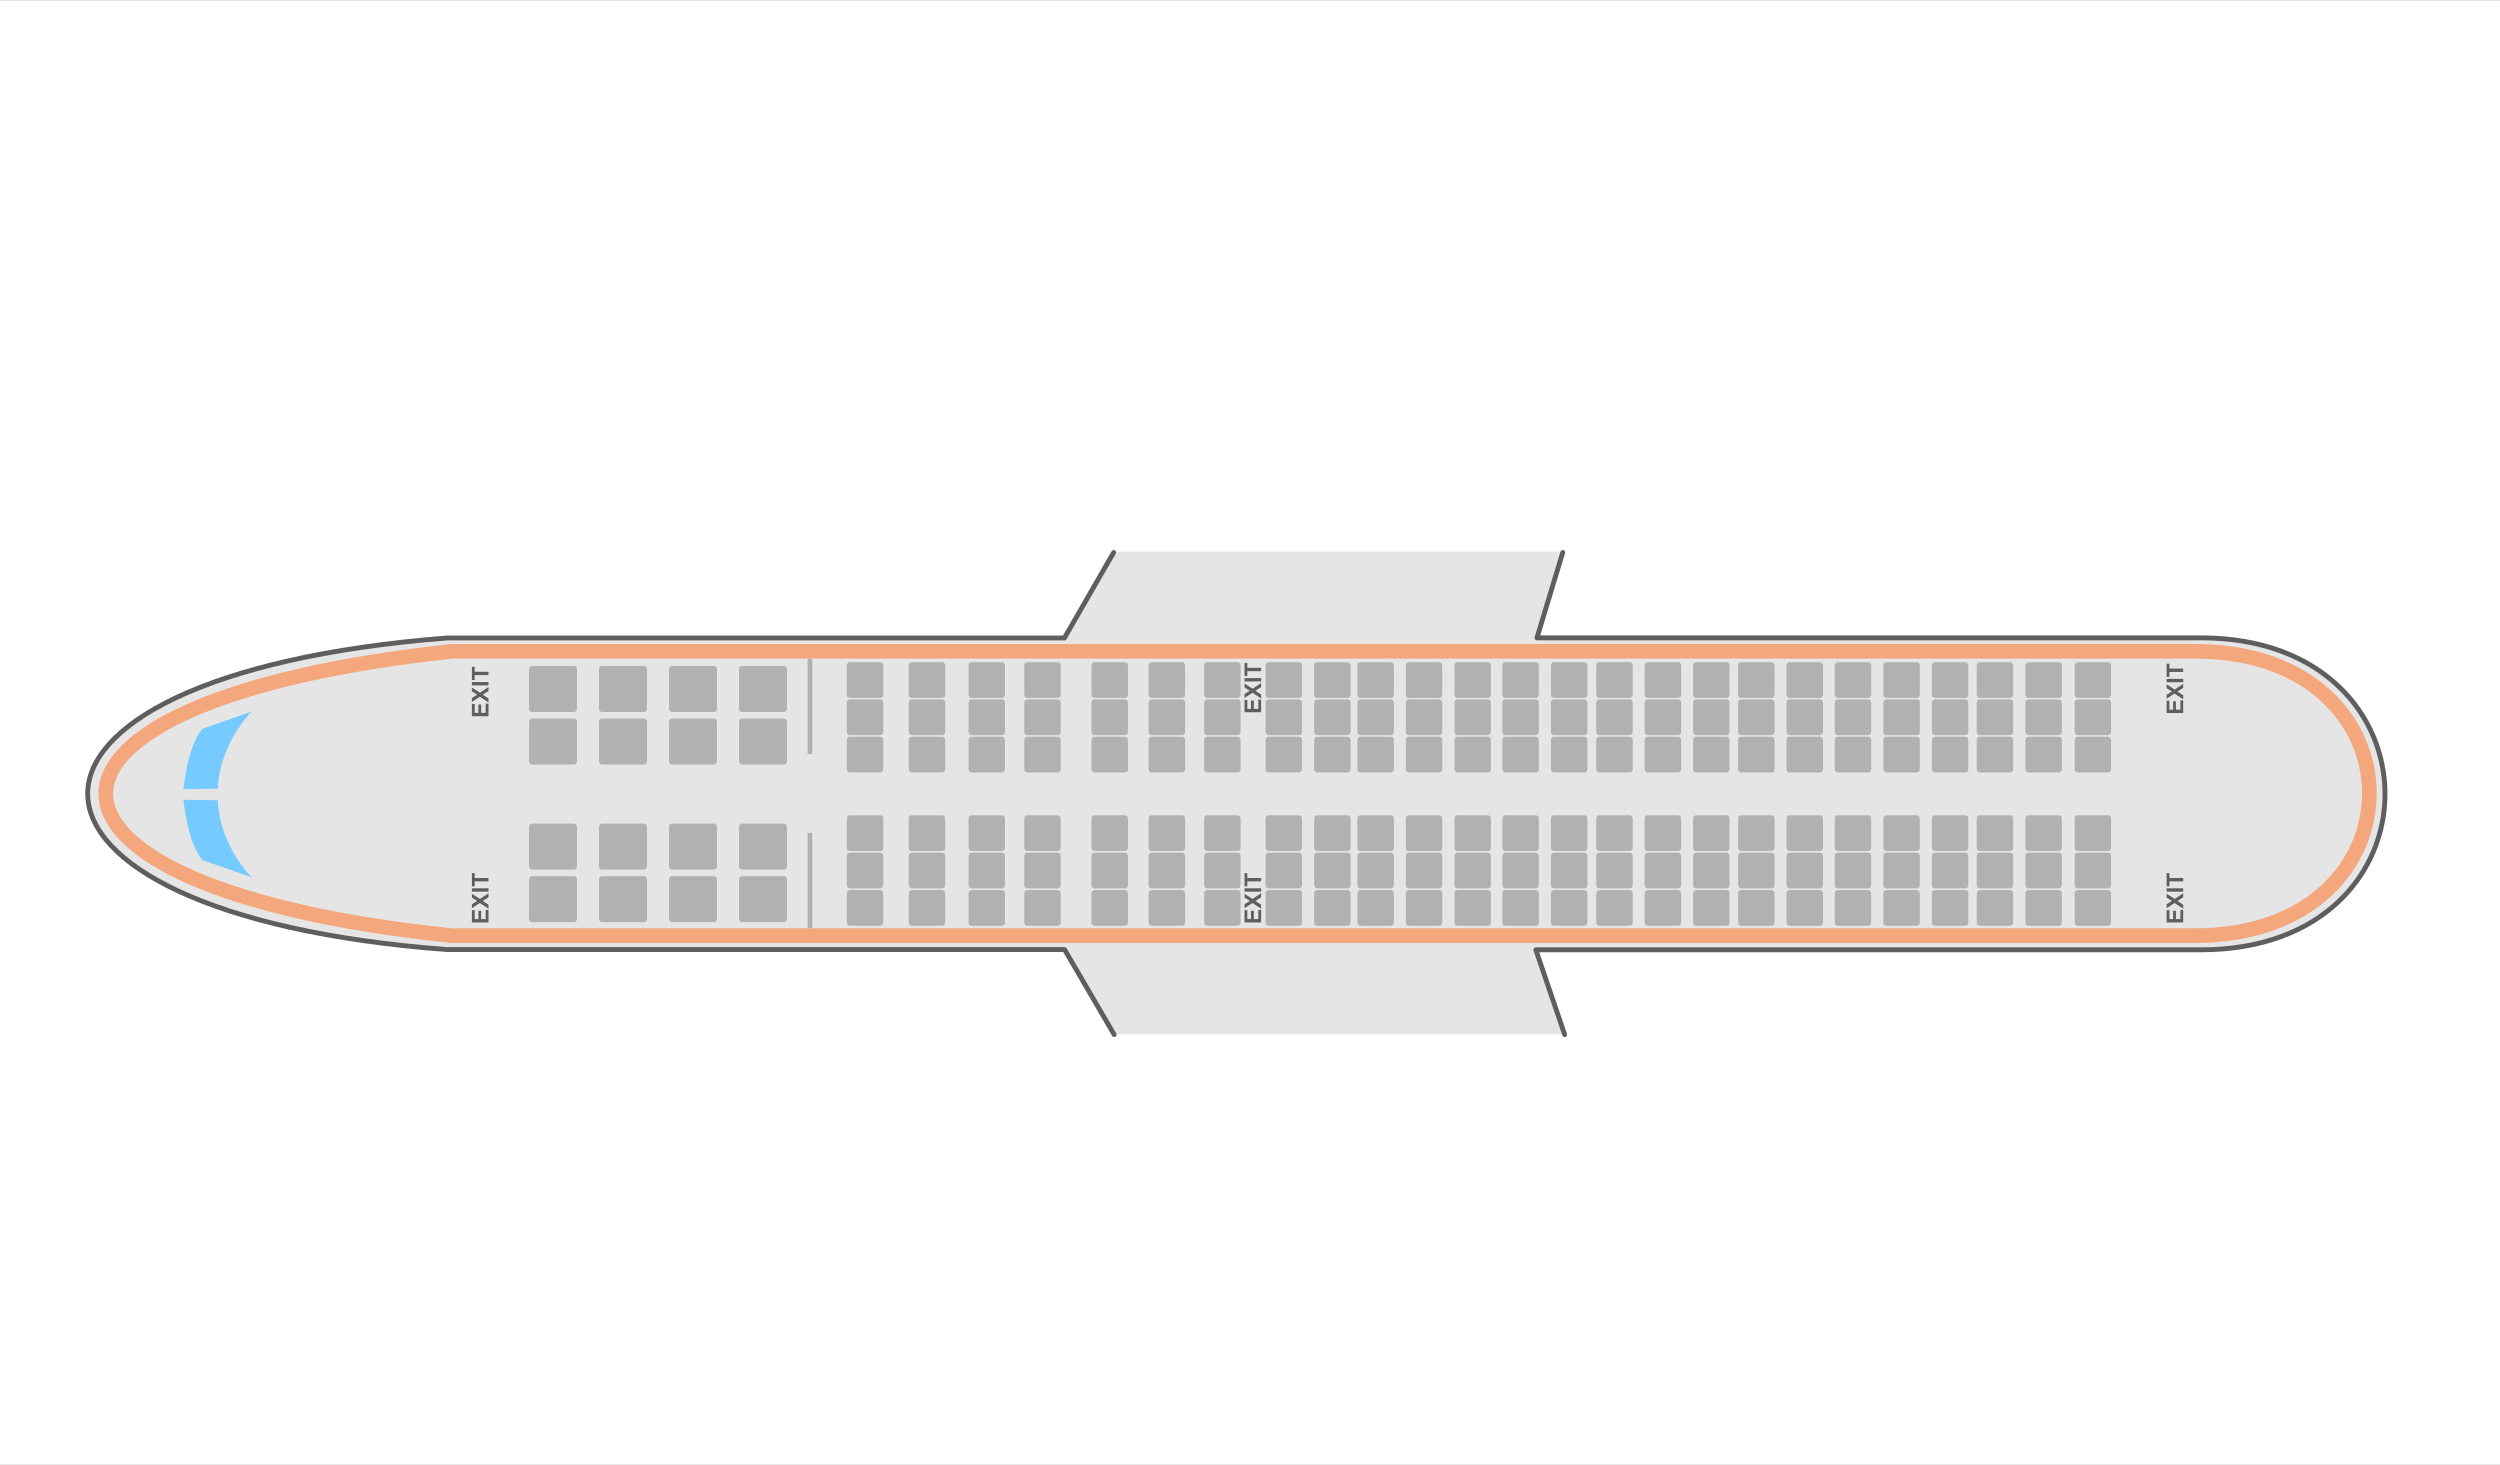 <?xml version="1.0" encoding="UTF-8" standalone="no"?>
<!DOCTYPE svg PUBLIC "-//W3C//DTD SVG 1.1//EN" "http://www.w3.org/Graphics/SVG/1.1/DTD/svg11.dtd">
<svg width="100%" height="100%" viewBox="0 0 1024 600" version="1.1" xmlns="http://www.w3.org/2000/svg" xmlns:xlink="http://www.w3.org/1999/xlink" xml:space="preserve" xmlns:serif="http://www.serif.com/" style="fill-rule:evenodd;clip-rule:evenodd;stroke-linecap:round;stroke-linejoin:round;stroke-miterlimit:1.5;">
    <rect x="0" y="0" width="1024" height="600" fill="#333333" stroke="none"/>
    <rect id="white-background" x="-0.031" y="0.042" width="1024.03" height="599.956" style="fill:white;"/>
    <g id="gray-fill">
        <path d="M183.74,261.273L435.978,261.273L456.434,225.948L640.291,225.948L629.613,261.315L906.605,261.272C1001.74,265.099 998.281,387.178 906.605,389.091L629.318,389.091L640.941,423.694L456.292,423.694L436.018,388.905L184.37,388.905C-16.224,373.658 -10.09,275.026 183.74,261.273Z" style="fill:rgb(229,229,229);"/>
    </g>
    <g id="outer-countour">
        <path d="M640.112,226.285L629.532,261.269L901.541,261.269C1001.85,261.269 1002.2,389.039 901.541,389.039L629.076,389.039L640.904,423.8" style="fill:none;stroke:rgb(94,94,94);stroke-width:2px;"/>
        <path d="M456.352,423.748L436.055,388.945L183.07,388.945C-11.226,374.456 -15.041,276.815 183.07,261.316L435.977,261.316L456.151,226.294" style="fill:none;stroke:rgb(94,94,94);stroke-width:2px;"/>
    </g>
    <g id="partition-walls">
        <rect x="330.812" y="341.172" width="1.896" height="39.095" fill="#B1B1B1"/>
        <g transform="matrix(1,0,0,1,0,-71.404)">
            <rect x="330.812" y="341.172" width="1.896" height="39.095" fill="#B1B1B1"/>
        </g>
    </g>
    <g id="inner-countour">
        <path d="M185.224,266.771L899.117,266.771C994.37,266.771 994.269,383.246 898.972,383.246L185.074,383.246C-2.563,363.791 -5.316,287.221 185.224,266.771Z" style="fill:none;stroke:rgb(244,167,125);stroke-width:6px;"/>
    </g>
    <g id="windshields">
        <g transform="matrix(1,0,0,-1,0,650.819)">
            <path d="M103.011,291.473L82.908,298.527C76.736,305.581 75.149,323.215 75.149,323.215L89.256,323.039C89.256,323.039 88.819,306.899 103.011,291.473Z" style="fill:rgb(117,202,255);"/>
        </g>
        <path d="M103.011,291.473L82.908,298.527C76.736,305.581 75.149,323.215 75.149,323.215L89.256,323.039C89.256,323.039 88.819,306.899 103.011,291.473Z" style="fill:rgb(117,202,255);"/>
    </g>
    <g id="seats">
        <g id="seat-1A" transform="matrix(1.963,0,0,1.713,-348.637,33.391)">
            <path d="M298,190.745C298,190.334 297.709,190 297.35,190L288.65,190C288.291,190 288,190.334 288,190.745L288,200.255C288,200.666 288.291,201 288.65,201L297.35,201C297.709,201 298,200.666 298,200.255L298,190.745Z" fill="#B1B1B1"/>
        </g>
        <g id="seat-2A" transform="matrix(1.963,0,0,1.713,-319.971,33.391)">
            <path d="M298,190.745C298,190.334 297.709,190 297.35,190L288.65,190C288.291,190 288,190.334 288,190.745L288,200.255C288,200.666 288.291,201 288.65,201L297.35,201C297.709,201 298,200.666 298,200.255L298,190.745Z" fill="#B1B1B1"/>
        </g>
        <g id="seat-3A" transform="matrix(1.963,0,0,1.713,-291.304,33.391)">
            <path d="M298,190.745C298,190.334 297.709,190 297.35,190L288.65,190C288.291,190 288,190.334 288,190.745L288,200.255C288,200.666 288.291,201 288.65,201L297.35,201C297.709,201 298,200.666 298,200.255L298,190.745Z" fill="#B1B1B1"/>
        </g>
        <g id="seat-4A" transform="matrix(1.963,0,0,1.713,-262.637,33.391)">
            <path d="M298,190.745C298,190.334 297.709,190 297.35,190L288.65,190C288.291,190 288,190.334 288,190.745L288,200.255C288,200.666 288.291,201 288.65,201L297.35,201C297.709,201 298,200.666 298,200.255L298,190.745Z" fill="#B1B1B1"/>
        </g>
        <g id="seat-3B" transform="matrix(1.963,0,0,1.713,-291.304,11.877)">
            <path d="M298,190.745C298,190.334 297.709,190 297.35,190L288.65,190C288.291,190 288,190.334 288,190.745L288,200.255C288,200.666 288.291,201 288.65,201L297.35,201C297.709,201 298,200.666 298,200.255L298,190.745Z" fill="#B1B1B1"/>
        </g>
        <g id="seat-4B" transform="matrix(1.963,0,0,1.713,-262.637,11.877)">
            <path d="M298,190.745C298,190.334 297.709,190 297.35,190L288.65,190C288.291,190 288,190.334 288,190.745L288,200.255C288,200.666 288.291,201 288.65,201L297.35,201C297.709,201 298,200.666 298,200.255L298,190.745Z" fill="#B1B1B1"/>
        </g>
        <g id="seat-1B" transform="matrix(1.963,0,0,1.713,-348.656,11.877)">
            <path d="M298,190.745C298,190.334 297.709,190 297.35,190L288.65,190C288.291,190 288,190.334 288,190.745L288,200.255C288,200.666 288.291,201 288.65,201L297.35,201C297.709,201 298,200.666 298,200.255L298,190.745Z" fill="#B1B1B1"/>
        </g>
        <g id="seat-2B" transform="matrix(1.963,0,0,1.713,-319.99,11.877)">
            <path d="M298,190.745C298,190.334 297.709,190 297.35,190L288.65,190C288.291,190 288,190.334 288,190.745L288,200.255C288,200.666 288.291,201 288.65,201L297.35,201C297.709,201 298,200.666 298,200.255L298,190.745Z" fill="#B1B1B1"/>
        </g>
        <g id="seat-1E" transform="matrix(1.963,0,0,1.713,-348.637,-31.172)">
            <path d="M298,190.745C298,190.334 297.709,190 297.35,190L288.65,190C288.291,190 288,190.334 288,190.745L288,200.255C288,200.666 288.291,201 288.65,201L297.35,201C297.709,201 298,200.666 298,200.255L298,190.745Z" fill="#B1B1B1"/>
        </g>
        <g id="seat-2E" transform="matrix(1.963,0,0,1.713,-319.971,-31.172)">
            <path d="M298,190.745C298,190.334 297.709,190 297.35,190L288.65,190C288.291,190 288,190.334 288,190.745L288,200.255C288,200.666 288.291,201 288.65,201L297.35,201C297.709,201 298,200.666 298,200.255L298,190.745Z" fill="#B1B1B1"/>
        </g>
        <g id="seat-3E" transform="matrix(1.963,0,0,1.713,-291.304,-31.172)">
            <path d="M298,190.745C298,190.334 297.709,190 297.35,190L288.65,190C288.291,190 288,190.334 288,190.745L288,200.255C288,200.666 288.291,201 288.65,201L297.35,201C297.709,201 298,200.666 298,200.255L298,190.745Z" fill="#B1B1B1"/>
        </g>
        <g id="seat-4E" transform="matrix(1.963,0,0,1.713,-262.637,-31.172)">
            <path d="M298,190.745C298,190.334 297.709,190 297.35,190L288.65,190C288.291,190 288,190.334 288,190.745L288,200.255C288,200.666 288.291,201 288.65,201L297.35,201C297.709,201 298,200.666 298,200.255L298,190.745Z" fill="#B1B1B1"/>
        </g>
        <g id="seat-5A" transform="matrix(1.493,0,0,1.33,-83.135,111.877)">
            <path d="M298,190.96C298,190.43 297.617,190 297.145,190L288.855,190C288.383,190 288,190.43 288,190.96L288,200.04C288,200.57 288.383,201 288.855,201L297.145,201C297.617,201 298,200.57 298,200.04L298,190.96Z" fill="#B1B1B1"/>
        </g>
        <g id="seat-5B" transform="matrix(1.493,0,0,1.33,-83.135,96.553)">
            <path d="M298,190.96C298,190.43 297.617,190 297.145,190L288.855,190C288.383,190 288,190.43 288,190.96L288,200.04C288,200.57 288.383,201 288.855,201L297.145,201C297.617,201 298,200.57 298,200.04L298,190.96Z" fill="#B1B1B1"/>
        </g>
        <g id="seat-5C" transform="matrix(1.493,0,0,1.33,-83.135,81.228)">
            <path d="M298,190.96C298,190.43 297.617,190 297.145,190L288.855,190C288.383,190 288,190.43 288,190.96L288,200.04C288,200.57 288.383,201 288.855,201L297.145,201C297.617,201 298,200.57 298,200.04L298,190.96Z" fill="#B1B1B1"/>
        </g>
        <g id="seat-5D" transform="matrix(1.493,0,0,1.33,-83.135,49.071)">
            <path d="M298,190.96C298,190.43 297.617,190 297.145,190L288.855,190C288.383,190 288,190.43 288,190.96L288,200.04C288,200.57 288.383,201 288.855,201L297.145,201C297.617,201 298,200.57 298,200.04L298,190.96Z" fill="#B1B1B1"/>
        </g>
        <g id="seat-5E" transform="matrix(1.493,0,0,1.33,-83.135,33.772)">
            <path d="M298,190.96C298,190.43 297.617,190 297.145,190L288.855,190C288.383,190 288,190.43 288,190.96L288,200.04C288,200.57 288.383,201 288.855,201L297.145,201C297.617,201 298,200.57 298,200.04L298,190.96Z" fill="#B1B1B1"/>
        </g>
        <g id="seat-5F" transform="matrix(1.493,0,0,1.33,-83.135,18.535)">
            <path d="M298,190.96C298,190.43 297.617,190 297.145,190L288.855,190C288.383,190 288,190.43 288,190.96L288,200.04C288,200.57 288.383,201 288.855,201L297.145,201C297.617,201 298,200.57 298,200.04L298,190.96Z" fill="#B1B1B1"/>
        </g>
        <g id="seat-6A" transform="matrix(1.493,0,0,1.33,-57.761,111.877)">
            <path d="M298,190.96C298,190.43 297.617,190 297.145,190L288.855,190C288.383,190 288,190.43 288,190.96L288,200.04C288,200.57 288.383,201 288.855,201L297.145,201C297.617,201 298,200.57 298,200.04L298,190.96Z" fill="#B1B1B1"/>
        </g>
        <g id="seat-6B" transform="matrix(1.493,0,0,1.33,-57.761,96.553)">
            <path d="M298,190.96C298,190.43 297.617,190 297.145,190L288.855,190C288.383,190 288,190.43 288,190.96L288,200.04C288,200.57 288.383,201 288.855,201L297.145,201C297.617,201 298,200.57 298,200.04L298,190.96Z" fill="#B1B1B1"/>
        </g>
        <g id="seat-6C" transform="matrix(1.493,0,0,1.33,-57.761,81.228)">
            <path d="M298,190.96C298,190.43 297.617,190 297.145,190L288.855,190C288.383,190 288,190.43 288,190.96L288,200.04C288,200.57 288.383,201 288.855,201L297.145,201C297.617,201 298,200.57 298,200.04L298,190.96Z" fill="#B1B1B1"/>
        </g>
        <g id="seat-6D" transform="matrix(1.493,0,0,1.33,-57.761,49.071)">
            <path d="M298,190.96C298,190.43 297.617,190 297.145,190L288.855,190C288.383,190 288,190.43 288,190.96L288,200.04C288,200.57 288.383,201 288.855,201L297.145,201C297.617,201 298,200.57 298,200.04L298,190.96Z" fill="#B1B1B1"/>
        </g>
        <g id="seat-6E" transform="matrix(1.493,0,0,1.33,-57.761,33.772)">
            <path d="M298,190.96C298,190.43 297.617,190 297.145,190L288.855,190C288.383,190 288,190.43 288,190.96L288,200.04C288,200.57 288.383,201 288.855,201L297.145,201C297.617,201 298,200.57 298,200.04L298,190.96Z" fill="#B1B1B1"/>
        </g>
        <g id="seat-6F" transform="matrix(1.493,0,0,1.33,-57.761,18.535)">
            <path d="M298,190.96C298,190.43 297.617,190 297.145,190L288.855,190C288.383,190 288,190.43 288,190.96L288,200.04C288,200.57 288.383,201 288.855,201L297.145,201C297.617,201 298,200.57 298,200.04L298,190.96Z" fill="#B1B1B1"/>
        </g>
        <g id="seat-7A" transform="matrix(1.493,0,0,1.33,-33.269,111.877)">
            <path d="M298,190.96C298,190.43 297.617,190 297.145,190L288.855,190C288.383,190 288,190.43 288,190.96L288,200.04C288,200.57 288.383,201 288.855,201L297.145,201C297.617,201 298,200.57 298,200.04L298,190.96Z" fill="#B1B1B1"/>
        </g>
        <g id="seat-7B" transform="matrix(1.493,0,0,1.33,-33.269,96.553)">
            <path d="M298,190.96C298,190.43 297.617,190 297.145,190L288.855,190C288.383,190 288,190.43 288,190.96L288,200.04C288,200.57 288.383,201 288.855,201L297.145,201C297.617,201 298,200.57 298,200.04L298,190.96Z" fill="#B1B1B1"/>
        </g>
        <g id="seat-7C" transform="matrix(1.493,0,0,1.33,-33.269,81.228)">
            <path d="M298,190.96C298,190.43 297.617,190 297.145,190L288.855,190C288.383,190 288,190.43 288,190.96L288,200.04C288,200.57 288.383,201 288.855,201L297.145,201C297.617,201 298,200.57 298,200.04L298,190.96Z" fill="#B1B1B1"/>
        </g>
        <g id="seat-7D" transform="matrix(1.493,0,0,1.33,-33.269,49.071)">
            <path d="M298,190.96C298,190.43 297.617,190 297.145,190L288.855,190C288.383,190 288,190.43 288,190.96L288,200.04C288,200.57 288.383,201 288.855,201L297.145,201C297.617,201 298,200.57 298,200.04L298,190.96Z" fill="#B1B1B1"/>
        </g>
        <g id="seat-7E" transform="matrix(1.493,0,0,1.33,-33.269,33.772)">
            <path d="M298,190.96C298,190.43 297.617,190 297.145,190L288.855,190C288.383,190 288,190.43 288,190.96L288,200.04C288,200.57 288.383,201 288.855,201L297.145,201C297.617,201 298,200.57 298,200.04L298,190.96Z" fill="#B1B1B1"/>
        </g>
        <g id="seat-7F" transform="matrix(1.493,0,0,1.33,-33.269,18.535)">
            <path d="M298,190.96C298,190.43 297.617,190 297.145,190L288.855,190C288.383,190 288,190.43 288,190.96L288,200.04C288,200.57 288.383,201 288.855,201L297.145,201C297.617,201 298,200.57 298,200.04L298,190.96Z" fill="#B1B1B1"/>
        </g>
        <g id="seat-8A" transform="matrix(1.493,0,0,1.33,-10.442,111.877)">
            <path d="M298,190.96C298,190.43 297.617,190 297.145,190L288.855,190C288.383,190 288,190.43 288,190.96L288,200.04C288,200.57 288.383,201 288.855,201L297.145,201C297.617,201 298,200.57 298,200.04L298,190.96Z" fill="#B1B1B1"/>
        </g>
        <g id="seat-8B" transform="matrix(1.493,0,0,1.33,-10.442,96.553)">
            <path d="M298,190.96C298,190.43 297.617,190 297.145,190L288.855,190C288.383,190 288,190.43 288,190.96L288,200.04C288,200.57 288.383,201 288.855,201L297.145,201C297.617,201 298,200.57 298,200.04L298,190.96Z" fill="#B1B1B1"/>
        </g>
        <g id="seat-8C" transform="matrix(1.493,0,0,1.33,-10.442,81.228)">
            <path d="M298,190.96C298,190.43 297.617,190 297.145,190L288.855,190C288.383,190 288,190.43 288,190.96L288,200.04C288,200.57 288.383,201 288.855,201L297.145,201C297.617,201 298,200.57 298,200.04L298,190.96Z" fill="#B1B1B1"/>
        </g>
        <g id="seat-8D" transform="matrix(1.493,0,0,1.33,-10.442,49.071)">
            <path d="M298,190.96C298,190.43 297.617,190 297.145,190L288.855,190C288.383,190 288,190.43 288,190.96L288,200.04C288,200.57 288.383,201 288.855,201L297.145,201C297.617,201 298,200.57 298,200.04L298,190.96Z" fill="#B1B1B1"/>
        </g>
        <g id="seat-8E" transform="matrix(1.493,0,0,1.33,-10.442,33.772)">
            <path d="M298,190.96C298,190.43 297.617,190 297.145,190L288.855,190C288.383,190 288,190.43 288,190.96L288,200.04C288,200.57 288.383,201 288.855,201L297.145,201C297.617,201 298,200.57 298,200.04L298,190.96Z" fill="#B1B1B1"/>
        </g>
        <g id="seat-8F" transform="matrix(1.493,0,0,1.33,-10.442,18.535)">
            <path d="M298,190.96C298,190.43 297.617,190 297.145,190L288.855,190C288.383,190 288,190.43 288,190.96L288,200.04C288,200.57 288.383,201 288.855,201L297.145,201C297.617,201 298,200.57 298,200.04L298,190.96Z" fill="#B1B1B1"/>
        </g>
        <g id="seat-9A" transform="matrix(1.493,0,0,1.33,17.087,111.877)">
            <path d="M298,190.96C298,190.43 297.617,190 297.145,190L288.855,190C288.383,190 288,190.43 288,190.96L288,200.04C288,200.57 288.383,201 288.855,201L297.145,201C297.617,201 298,200.57 298,200.04L298,190.96Z" fill="#B1B1B1"/>
        </g>
        <g id="seat-9B" transform="matrix(1.493,0,0,1.33,17.087,96.553)">
            <path d="M298,190.96C298,190.43 297.617,190 297.145,190L288.855,190C288.383,190 288,190.43 288,190.96L288,200.04C288,200.57 288.383,201 288.855,201L297.145,201C297.617,201 298,200.57 298,200.04L298,190.96Z" fill="#B1B1B1"/>
        </g>
        <g id="seat-9C" transform="matrix(1.493,0,0,1.33,17.087,81.228)">
            <path d="M298,190.96C298,190.43 297.617,190 297.145,190L288.855,190C288.383,190 288,190.43 288,190.96L288,200.04C288,200.57 288.383,201 288.855,201L297.145,201C297.617,201 298,200.57 298,200.04L298,190.96Z" fill="#B1B1B1"/>
        </g>
        <g id="seat-9D" transform="matrix(1.493,0,0,1.33,17.087,49.071)">
            <path d="M298,190.96C298,190.43 297.617,190 297.145,190L288.855,190C288.383,190 288,190.43 288,190.96L288,200.04C288,200.57 288.383,201 288.855,201L297.145,201C297.617,201 298,200.57 298,200.04L298,190.96Z" fill="#B1B1B1"/>
        </g>
        <g id="seat-9E" transform="matrix(1.493,0,0,1.33,17.087,33.772)">
            <path d="M298,190.96C298,190.43 297.617,190 297.145,190L288.855,190C288.383,190 288,190.43 288,190.96L288,200.04C288,200.57 288.383,201 288.855,201L297.145,201C297.617,201 298,200.57 298,200.04L298,190.96Z" fill="#B1B1B1"/>
        </g>
        <g id="seat-9F" transform="matrix(1.493,0,0,1.33,17.087,18.535)">
            <path d="M298,190.96C298,190.43 297.617,190 297.145,190L288.855,190C288.383,190 288,190.43 288,190.96L288,200.04C288,200.57 288.383,201 288.855,201L297.145,201C297.617,201 298,200.57 298,200.04L298,190.96Z" fill="#B1B1B1"/>
        </g>
        <g id="seat-10A" transform="matrix(1.493,0,0,1.33,40.502,111.877)">
            <path d="M298,190.96C298,190.43 297.617,190 297.145,190L288.855,190C288.383,190 288,190.43 288,190.96L288,200.04C288,200.57 288.383,201 288.855,201L297.145,201C297.617,201 298,200.57 298,200.04L298,190.96Z" fill="#B1B1B1"/>
        </g>
        <g id="seat-10B" transform="matrix(1.493,0,0,1.33,40.502,96.553)">
            <path d="M298,190.96C298,190.43 297.617,190 297.145,190L288.855,190C288.383,190 288,190.43 288,190.96L288,200.04C288,200.57 288.383,201 288.855,201L297.145,201C297.617,201 298,200.57 298,200.04L298,190.96Z" fill="#B1B1B1"/>
        </g>
        <g id="seat-10C" transform="matrix(1.493,0,0,1.33,40.502,81.228)">
            <path d="M298,190.96C298,190.43 297.617,190 297.145,190L288.855,190C288.383,190 288,190.43 288,190.96L288,200.04C288,200.57 288.383,201 288.855,201L297.145,201C297.617,201 298,200.57 298,200.04L298,190.96Z" fill="#B1B1B1"/>
        </g>
        <g id="seat-10D" transform="matrix(1.493,0,0,1.33,40.502,49.071)">
            <path d="M298,190.96C298,190.43 297.617,190 297.145,190L288.855,190C288.383,190 288,190.43 288,190.96L288,200.04C288,200.57 288.383,201 288.855,201L297.145,201C297.617,201 298,200.57 298,200.04L298,190.96Z" fill="#B1B1B1"/>
        </g>
        <g id="seat-10E" transform="matrix(1.493,0,0,1.33,40.502,33.772)">
            <path d="M298,190.96C298,190.43 297.617,190 297.145,190L288.855,190C288.383,190 288,190.43 288,190.96L288,200.04C288,200.57 288.383,201 288.855,201L297.145,201C297.617,201 298,200.57 298,200.04L298,190.96Z" fill="#B1B1B1"/>
        </g>
        <g id="seat-10F" transform="matrix(1.493,0,0,1.33,40.502,18.535)">
            <path d="M298,190.96C298,190.43 297.617,190 297.145,190L288.855,190C288.383,190 288,190.43 288,190.96L288,200.04C288,200.57 288.383,201 288.855,201L297.145,201C297.617,201 298,200.57 298,200.04L298,190.96Z" fill="#B1B1B1"/>
        </g>
        <g id="seat-11A" transform="matrix(1.493,0,0,1.33,63.231,111.877)">
            <path d="M298,190.96C298,190.43 297.617,190 297.145,190L288.855,190C288.383,190 288,190.43 288,190.96L288,200.04C288,200.57 288.383,201 288.855,201L297.145,201C297.617,201 298,200.57 298,200.04L298,190.96Z" fill="#B1B1B1"/>
        </g>
        <g id="seat-11B" transform="matrix(1.493,0,0,1.33,63.231,96.553)">
            <path d="M298,190.96C298,190.43 297.617,190 297.145,190L288.855,190C288.383,190 288,190.43 288,190.96L288,200.04C288,200.57 288.383,201 288.855,201L297.145,201C297.617,201 298,200.57 298,200.04L298,190.96Z" fill="#B1B1B1"/>
        </g>
        <g id="seat-11C" transform="matrix(1.493,0,0,1.33,63.231,81.228)">
            <path d="M298,190.96C298,190.43 297.617,190 297.145,190L288.855,190C288.383,190 288,190.43 288,190.96L288,200.04C288,200.57 288.383,201 288.855,201L297.145,201C297.617,201 298,200.57 298,200.04L298,190.96Z" fill="#B1B1B1"/>
        </g>
        <g id="seat-11D" transform="matrix(1.493,0,0,1.33,63.231,49.071)">
            <path d="M298,190.96C298,190.43 297.617,190 297.145,190L288.855,190C288.383,190 288,190.43 288,190.96L288,200.04C288,200.57 288.383,201 288.855,201L297.145,201C297.617,201 298,200.57 298,200.04L298,190.96Z" fill="#B1B1B1"/>
        </g>
        <g id="seat-11E" transform="matrix(1.493,0,0,1.33,63.231,33.772)">
            <path d="M298,190.96C298,190.43 297.617,190 297.145,190L288.855,190C288.383,190 288,190.43 288,190.96L288,200.04C288,200.57 288.383,201 288.855,201L297.145,201C297.617,201 298,200.57 298,200.04L298,190.96Z" fill="#B1B1B1"/>
        </g>
        <g id="seat-11F" transform="matrix(1.493,0,0,1.33,63.231,18.535)">
            <path d="M298,190.96C298,190.43 297.617,190 297.145,190L288.855,190C288.383,190 288,190.43 288,190.96L288,200.04C288,200.57 288.383,201 288.855,201L297.145,201C297.617,201 298,200.57 298,200.04L298,190.96Z" fill="#B1B1B1"/>
        </g>
        <g id="seat-12A" transform="matrix(1.493,0,0,1.33,88.389,111.877)">
            <path d="M298,190.96C298,190.43 297.617,190 297.145,190L288.855,190C288.383,190 288,190.43 288,190.96L288,200.04C288,200.57 288.383,201 288.855,201L297.145,201C297.617,201 298,200.57 298,200.04L298,190.96Z" fill="#B1B1B1"/>
        </g>
        <g id="seat-12B" transform="matrix(1.493,0,0,1.33,88.389,96.553)">
            <path d="M298,190.96C298,190.43 297.617,190 297.145,190L288.855,190C288.383,190 288,190.43 288,190.96L288,200.04C288,200.57 288.383,201 288.855,201L297.145,201C297.617,201 298,200.57 298,200.04L298,190.96Z" fill="#B1B1B1"/>
        </g>
        <g id="seat-12C" transform="matrix(1.493,0,0,1.33,88.389,81.228)">
            <path d="M298,190.96C298,190.43 297.617,190 297.145,190L288.855,190C288.383,190 288,190.43 288,190.96L288,200.04C288,200.57 288.383,201 288.855,201L297.145,201C297.617,201 298,200.57 298,200.04L298,190.96Z" fill="#B1B1B1"/>
        </g>
        <g id="seat-12D" transform="matrix(1.493,0,0,1.33,88.389,49.071)">
            <path d="M298,190.96C298,190.43 297.617,190 297.145,190L288.855,190C288.383,190 288,190.43 288,190.96L288,200.04C288,200.57 288.383,201 288.855,201L297.145,201C297.617,201 298,200.57 298,200.04L298,190.96Z" fill="#B1B1B1"/>
        </g>
        <g id="seat-12E" transform="matrix(1.493,0,0,1.33,88.389,33.772)">
            <path d="M298,190.96C298,190.43 297.617,190 297.145,190L288.855,190C288.383,190 288,190.43 288,190.96L288,200.04C288,200.57 288.383,201 288.855,201L297.145,201C297.617,201 298,200.57 298,200.04L298,190.96Z" fill="#B1B1B1"/>
        </g>
        <g id="seat-12F" transform="matrix(1.493,0,0,1.33,88.389,18.535)">
            <path d="M298,190.96C298,190.43 297.617,190 297.145,190L288.855,190C288.383,190 288,190.43 288,190.96L288,200.04C288,200.57 288.383,201 288.855,201L297.145,201C297.617,201 298,200.57 298,200.04L298,190.96Z" fill="#B1B1B1"/>
        </g>
        <g id="seat-13A" transform="matrix(1.493,0,0,1.33,108.297,111.877)">
            <path d="M298,190.96C298,190.43 297.617,190 297.145,190L288.855,190C288.383,190 288,190.43 288,190.96L288,200.04C288,200.57 288.383,201 288.855,201L297.145,201C297.617,201 298,200.57 298,200.04L298,190.96Z" fill="#B1B1B1"/>
        </g>
        <g id="seat-13B" transform="matrix(1.493,0,0,1.33,108.297,96.553)">
            <path d="M298,190.96C298,190.43 297.617,190 297.145,190L288.855,190C288.383,190 288,190.43 288,190.96L288,200.04C288,200.57 288.383,201 288.855,201L297.145,201C297.617,201 298,200.57 298,200.04L298,190.96Z" fill="#B1B1B1"/>
        </g>
        <g id="seat-13C" transform="matrix(1.493,0,0,1.33,108.297,81.228)">
            <path d="M298,190.96C298,190.43 297.617,190 297.145,190L288.855,190C288.383,190 288,190.43 288,190.96L288,200.04C288,200.57 288.383,201 288.855,201L297.145,201C297.617,201 298,200.57 298,200.04L298,190.96Z" fill="#B1B1B1"/>
        </g>
        <g id="seat-13D" transform="matrix(1.493,0,0,1.33,108.297,49.071)">
            <path d="M298,190.96C298,190.43 297.617,190 297.145,190L288.855,190C288.383,190 288,190.43 288,190.96L288,200.04C288,200.57 288.383,201 288.855,201L297.145,201C297.617,201 298,200.57 298,200.04L298,190.96Z" fill="#B1B1B1"/>
        </g>
        <g id="seat-13E" transform="matrix(1.493,0,0,1.33,108.297,33.772)">
            <path d="M298,190.96C298,190.43 297.617,190 297.145,190L288.855,190C288.383,190 288,190.43 288,190.96L288,200.04C288,200.57 288.383,201 288.855,201L297.145,201C297.617,201 298,200.57 298,200.04L298,190.96Z" fill="#B1B1B1"/>
        </g>
        <g id="seat-13F" transform="matrix(1.493,0,0,1.33,108.297,18.535)">
            <path d="M298,190.96C298,190.43 297.617,190 297.145,190L288.855,190C288.383,190 288,190.43 288,190.96L288,200.04C288,200.57 288.383,201 288.855,201L297.145,201C297.617,201 298,200.57 298,200.04L298,190.96Z" fill="#B1B1B1"/>
        </g>
        <g id="seat-14A" transform="matrix(1.493,0,0,1.33,126.009,111.877)">
            <path d="M298,190.96C298,190.43 297.617,190 297.145,190L288.855,190C288.383,190 288,190.43 288,190.96L288,200.04C288,200.57 288.383,201 288.855,201L297.145,201C297.617,201 298,200.57 298,200.04L298,190.96Z" fill="#B1B1B1"/>
        </g>
        <g id="seat-14B" transform="matrix(1.493,0,0,1.33,126.009,96.553)">
            <path d="M298,190.96C298,190.43 297.617,190 297.145,190L288.855,190C288.383,190 288,190.43 288,190.96L288,200.04C288,200.57 288.383,201 288.855,201L297.145,201C297.617,201 298,200.57 298,200.04L298,190.96Z" fill="#B1B1B1"/>
        </g>
        <g id="seat-14C" transform="matrix(1.493,0,0,1.33,126.009,81.228)">
            <path d="M298,190.96C298,190.43 297.617,190 297.145,190L288.855,190C288.383,190 288,190.43 288,190.96L288,200.04C288,200.57 288.383,201 288.855,201L297.145,201C297.617,201 298,200.57 298,200.04L298,190.96Z" fill="#B1B1B1"/>
        </g>
        <g id="seat-14D" transform="matrix(1.493,0,0,1.33,126.009,49.071)">
            <path d="M298,190.96C298,190.43 297.617,190 297.145,190L288.855,190C288.383,190 288,190.43 288,190.96L288,200.04C288,200.57 288.383,201 288.855,201L297.145,201C297.617,201 298,200.57 298,200.04L298,190.96Z" fill="#B1B1B1"/>
        </g>
        <g id="seat-14E" transform="matrix(1.493,0,0,1.33,126.009,33.772)">
            <path d="M298,190.96C298,190.43 297.617,190 297.145,190L288.855,190C288.383,190 288,190.43 288,190.96L288,200.04C288,200.57 288.383,201 288.855,201L297.145,201C297.617,201 298,200.57 298,200.04L298,190.96Z" fill="#B1B1B1"/>
        </g>
        <g id="seat-14F" transform="matrix(1.493,0,0,1.33,126.009,18.535)">
            <path d="M298,190.96C298,190.43 297.617,190 297.145,190L288.855,190C288.383,190 288,190.43 288,190.96L288,200.04C288,200.57 288.383,201 288.855,201L297.145,201C297.617,201 298,200.57 298,200.04L298,190.96Z" fill="#B1B1B1"/>
        </g>
        <g id="seat-15A" transform="matrix(1.493,0,0,1.33,145.823,111.877)">
            <path d="M298,190.96C298,190.43 297.617,190 297.145,190L288.855,190C288.383,190 288,190.43 288,190.96L288,200.04C288,200.57 288.383,201 288.855,201L297.145,201C297.617,201 298,200.57 298,200.04L298,190.96Z" fill="#B1B1B1"/>
        </g>
        <g id="seat-15B" transform="matrix(1.493,0,0,1.33,145.823,96.553)">
            <path d="M298,190.96C298,190.43 297.617,190 297.145,190L288.855,190C288.383,190 288,190.43 288,190.96L288,200.04C288,200.57 288.383,201 288.855,201L297.145,201C297.617,201 298,200.57 298,200.04L298,190.96Z" fill="#B1B1B1"/>
        </g>
        <g id="seat-15C" transform="matrix(1.493,0,0,1.33,145.823,81.228)">
            <path d="M298,190.96C298,190.43 297.617,190 297.145,190L288.855,190C288.383,190 288,190.43 288,190.96L288,200.04C288,200.57 288.383,201 288.855,201L297.145,201C297.617,201 298,200.57 298,200.04L298,190.96Z" fill="#B1B1B1"/>
        </g>
        <g id="seat-15D" transform="matrix(1.493,0,0,1.33,145.823,49.071)">
            <path d="M298,190.96C298,190.43 297.617,190 297.145,190L288.855,190C288.383,190 288,190.43 288,190.96L288,200.04C288,200.57 288.383,201 288.855,201L297.145,201C297.617,201 298,200.57 298,200.04L298,190.96Z" fill="#B1B1B1"/>
        </g>
        <g id="seat-15E" transform="matrix(1.493,0,0,1.33,145.823,33.772)">
            <path d="M298,190.96C298,190.43 297.617,190 297.145,190L288.855,190C288.383,190 288,190.43 288,190.96L288,200.04C288,200.57 288.383,201 288.855,201L297.145,201C297.617,201 298,200.57 298,200.04L298,190.96Z" fill="#B1B1B1"/>
        </g>
        <g id="seat-15F" transform="matrix(1.493,0,0,1.33,145.823,18.535)">
            <path d="M298,190.96C298,190.43 297.617,190 297.145,190L288.855,190C288.383,190 288,190.43 288,190.96L288,200.04C288,200.57 288.383,201 288.855,201L297.145,201C297.617,201 298,200.57 298,200.04L298,190.96Z" fill="#B1B1B1"/>
        </g>
        <g id="seat-16A" transform="matrix(1.493,0,0,1.33,165.761,111.877)">
            <path d="M298,190.96C298,190.43 297.617,190 297.145,190L288.855,190C288.383,190 288,190.43 288,190.96L288,200.04C288,200.57 288.383,201 288.855,201L297.145,201C297.617,201 298,200.57 298,200.04L298,190.96Z" fill="#B1B1B1"/>
        </g>
        <g id="seat-16B" transform="matrix(1.493,0,0,1.33,165.761,96.553)">
            <path d="M298,190.96C298,190.43 297.617,190 297.145,190L288.855,190C288.383,190 288,190.43 288,190.96L288,200.04C288,200.57 288.383,201 288.855,201L297.145,201C297.617,201 298,200.57 298,200.04L298,190.96Z" fill="#B1B1B1"/>
        </g>
        <g id="seat-16C" transform="matrix(1.493,0,0,1.33,165.761,81.228)">
            <path d="M298,190.96C298,190.43 297.617,190 297.145,190L288.855,190C288.383,190 288,190.43 288,190.96L288,200.04C288,200.57 288.383,201 288.855,201L297.145,201C297.617,201 298,200.57 298,200.04L298,190.96Z" fill="#B1B1B1"/>
        </g>
        <g id="seat-16D" transform="matrix(1.493,0,0,1.33,165.761,49.071)">
            <path d="M298,190.96C298,190.43 297.617,190 297.145,190L288.855,190C288.383,190 288,190.43 288,190.96L288,200.04C288,200.57 288.383,201 288.855,201L297.145,201C297.617,201 298,200.57 298,200.04L298,190.96Z" fill="#B1B1B1"/>
        </g>
        <g id="seat-16E" transform="matrix(1.493,0,0,1.33,165.761,33.772)">
            <path d="M298,190.96C298,190.43 297.617,190 297.145,190L288.855,190C288.383,190 288,190.43 288,190.96L288,200.04C288,200.57 288.383,201 288.855,201L297.145,201C297.617,201 298,200.57 298,200.04L298,190.96Z" fill="#B1B1B1"/>
        </g>
        <g id="seat-16F" transform="matrix(1.493,0,0,1.33,165.761,18.535)">
            <path d="M298,190.96C298,190.43 297.617,190 297.145,190L288.855,190C288.383,190 288,190.43 288,190.96L288,200.04C288,200.57 288.383,201 288.855,201L297.145,201C297.617,201 298,200.57 298,200.04L298,190.96Z" fill="#B1B1B1"/>
        </g>
        <g id="seat-17A" transform="matrix(1.493,0,0,1.33,185.387,111.877)">
            <path d="M298,190.96C298,190.43 297.617,190 297.145,190L288.855,190C288.383,190 288,190.43 288,190.96L288,200.04C288,200.57 288.383,201 288.855,201L297.145,201C297.617,201 298,200.57 298,200.04L298,190.96Z" fill="#B1B1B1"/>
        </g>
        <g id="seat-17B" transform="matrix(1.493,0,0,1.33,185.387,96.553)">
            <path d="M298,190.96C298,190.43 297.617,190 297.145,190L288.855,190C288.383,190 288,190.43 288,190.96L288,200.04C288,200.57 288.383,201 288.855,201L297.145,201C297.617,201 298,200.57 298,200.04L298,190.96Z" fill="#B1B1B1"/>
        </g>
        <g id="seat-17C" transform="matrix(1.493,0,0,1.33,185.387,81.228)">
            <path d="M298,190.96C298,190.43 297.617,190 297.145,190L288.855,190C288.383,190 288,190.43 288,190.96L288,200.04C288,200.57 288.383,201 288.855,201L297.145,201C297.617,201 298,200.57 298,200.04L298,190.96Z" fill="#B1B1B1"/>
        </g>
        <g id="seat-17D" transform="matrix(1.493,0,0,1.33,185.387,49.071)">
            <path d="M298,190.96C298,190.43 297.617,190 297.145,190L288.855,190C288.383,190 288,190.43 288,190.96L288,200.04C288,200.57 288.383,201 288.855,201L297.145,201C297.617,201 298,200.57 298,200.04L298,190.96Z" fill="#B1B1B1"/>
        </g>
        <g id="seat-17E" transform="matrix(1.493,0,0,1.33,185.387,33.772)">
            <path d="M298,190.96C298,190.43 297.617,190 297.145,190L288.855,190C288.383,190 288,190.43 288,190.96L288,200.04C288,200.57 288.383,201 288.855,201L297.145,201C297.617,201 298,200.57 298,200.04L298,190.96Z" fill="#B1B1B1"/>
        </g>
        <g id="seat-17F" transform="matrix(1.493,0,0,1.33,185.387,18.535)">
            <path d="M298,190.96C298,190.43 297.617,190 297.145,190L288.855,190C288.383,190 288,190.43 288,190.96L288,200.04C288,200.57 288.383,201 288.855,201L297.145,201C297.617,201 298,200.57 298,200.04L298,190.96Z" fill="#B1B1B1"/>
        </g>
        <g id="seat-18A" transform="matrix(1.493,0,0,1.33,205.274,111.877)">
            <path d="M298,190.96C298,190.43 297.617,190 297.145,190L288.855,190C288.383,190 288,190.43 288,190.96L288,200.04C288,200.57 288.383,201 288.855,201L297.145,201C297.617,201 298,200.57 298,200.04L298,190.96Z" fill="#B1B1B1"/>
        </g>
        <g id="seat-18B" transform="matrix(1.493,0,0,1.33,205.274,96.553)">
            <path d="M298,190.96C298,190.43 297.617,190 297.145,190L288.855,190C288.383,190 288,190.43 288,190.96L288,200.04C288,200.57 288.383,201 288.855,201L297.145,201C297.617,201 298,200.57 298,200.04L298,190.96Z" fill="#B1B1B1"/>
        </g>
        <g id="seat-18C" transform="matrix(1.493,0,0,1.33,205.274,81.228)">
            <path d="M298,190.96C298,190.43 297.617,190 297.145,190L288.855,190C288.383,190 288,190.43 288,190.96L288,200.04C288,200.57 288.383,201 288.855,201L297.145,201C297.617,201 298,200.57 298,200.04L298,190.96Z" fill="#B1B1B1"/>
        </g>
        <g id="seat-18D" transform="matrix(1.493,0,0,1.33,205.274,49.071)">
            <path d="M298,190.96C298,190.43 297.617,190 297.145,190L288.855,190C288.383,190 288,190.43 288,190.96L288,200.04C288,200.57 288.383,201 288.855,201L297.145,201C297.617,201 298,200.57 298,200.04L298,190.96Z" fill="#B1B1B1"/>
        </g>
        <g id="seat-18E" transform="matrix(1.493,0,0,1.33,205.274,33.772)">
            <path d="M298,190.96C298,190.43 297.617,190 297.145,190L288.855,190C288.383,190 288,190.43 288,190.96L288,200.04C288,200.57 288.383,201 288.855,201L297.145,201C297.617,201 298,200.57 298,200.04L298,190.96Z" fill="#B1B1B1"/>
        </g>
        <g id="seat-18F" transform="matrix(1.493,0,0,1.33,205.274,18.535)">
            <path d="M298,190.96C298,190.43 297.617,190 297.145,190L288.855,190C288.383,190 288,190.43 288,190.96L288,200.04C288,200.57 288.383,201 288.855,201L297.145,201C297.617,201 298,200.57 298,200.04L298,190.96Z" fill="#B1B1B1"/>
        </g>
        <g id="seat-19A" transform="matrix(1.493,0,0,1.33,223.849,111.877)">
            <path d="M298,190.96C298,190.43 297.617,190 297.145,190L288.855,190C288.383,190 288,190.43 288,190.96L288,200.04C288,200.57 288.383,201 288.855,201L297.145,201C297.617,201 298,200.57 298,200.04L298,190.96Z" fill="#B1B1B1"/>
        </g>
        <g id="seat-19B" transform="matrix(1.493,0,0,1.33,223.849,96.553)">
            <path d="M298,190.96C298,190.43 297.617,190 297.145,190L288.855,190C288.383,190 288,190.43 288,190.96L288,200.04C288,200.57 288.383,201 288.855,201L297.145,201C297.617,201 298,200.57 298,200.04L298,190.96Z" fill="#B1B1B1"/>
        </g>
        <g id="seat-19C" transform="matrix(1.493,0,0,1.33,223.849,81.228)">
            <path d="M298,190.96C298,190.43 297.617,190 297.145,190L288.855,190C288.383,190 288,190.43 288,190.96L288,200.04C288,200.57 288.383,201 288.855,201L297.145,201C297.617,201 298,200.57 298,200.04L298,190.96Z" fill="#B1B1B1"/>
        </g>
        <g id="seat-19D" transform="matrix(1.493,0,0,1.33,223.849,49.071)">
            <path d="M298,190.96C298,190.43 297.617,190 297.145,190L288.855,190C288.383,190 288,190.43 288,190.96L288,200.04C288,200.57 288.383,201 288.855,201L297.145,201C297.617,201 298,200.57 298,200.04L298,190.96Z" fill="#B1B1B1"/>
        </g>
        <g id="seat-19E" transform="matrix(1.493,0,0,1.33,223.849,33.772)">
            <path d="M298,190.96C298,190.43 297.617,190 297.145,190L288.855,190C288.383,190 288,190.43 288,190.96L288,200.04C288,200.57 288.383,201 288.855,201L297.145,201C297.617,201 298,200.57 298,200.04L298,190.96Z" fill="#B1B1B1"/>
        </g>
        <g id="seat-19F" transform="matrix(1.493,0,0,1.33,223.849,18.535)">
            <path d="M298,190.96C298,190.43 297.617,190 297.145,190L288.855,190C288.383,190 288,190.43 288,190.96L288,200.04C288,200.57 288.383,201 288.855,201L297.145,201C297.617,201 298,200.57 298,200.04L298,190.96Z" fill="#B1B1B1"/>
        </g>
        <g id="seat-20A" transform="matrix(1.493,0,0,1.33,243.678,111.877)">
            <path d="M298,190.96C298,190.43 297.617,190 297.145,190L288.855,190C288.383,190 288,190.43 288,190.96L288,200.04C288,200.57 288.383,201 288.855,201L297.145,201C297.617,201 298,200.57 298,200.04L298,190.96Z" fill="#B1B1B1"/>
        </g>
        <g id="seat-20B" transform="matrix(1.493,0,0,1.33,243.678,96.553)">
            <path d="M298,190.96C298,190.43 297.617,190 297.145,190L288.855,190C288.383,190 288,190.43 288,190.96L288,200.04C288,200.57 288.383,201 288.855,201L297.145,201C297.617,201 298,200.57 298,200.04L298,190.96Z" fill="#B1B1B1"/>
        </g>
        <g id="seat-20C" transform="matrix(1.493,0,0,1.33,243.678,81.228)">
            <path d="M298,190.96C298,190.43 297.617,190 297.145,190L288.855,190C288.383,190 288,190.43 288,190.96L288,200.04C288,200.57 288.383,201 288.855,201L297.145,201C297.617,201 298,200.57 298,200.04L298,190.96Z" fill="#B1B1B1"/>
        </g>
        <g id="seat-20D" transform="matrix(1.493,0,0,1.33,243.678,49.071)">
            <path d="M298,190.96C298,190.43 297.617,190 297.145,190L288.855,190C288.383,190 288,190.43 288,190.96L288,200.04C288,200.57 288.383,201 288.855,201L297.145,201C297.617,201 298,200.57 298,200.04L298,190.96Z" fill="#B1B1B1"/>
        </g>
        <g id="seat-20E" transform="matrix(1.493,0,0,1.33,243.678,33.772)">
            <path d="M298,190.96C298,190.43 297.617,190 297.145,190L288.855,190C288.383,190 288,190.43 288,190.96L288,200.04C288,200.57 288.383,201 288.855,201L297.145,201C297.617,201 298,200.57 298,200.04L298,190.96Z" fill="#B1B1B1"/>
        </g>
        <g id="seat-20F" transform="matrix(1.493,0,0,1.33,243.678,18.535)">
            <path d="M298,190.96C298,190.43 297.617,190 297.145,190L288.855,190C288.383,190 288,190.43 288,190.96L288,200.04C288,200.57 288.383,201 288.855,201L297.145,201C297.617,201 298,200.57 298,200.04L298,190.96Z" fill="#B1B1B1"/>
        </g>
        <g id="seat-21A" transform="matrix(1.493,0,0,1.33,263.507,111.877)">
            <path d="M298,190.96C298,190.43 297.617,190 297.145,190L288.855,190C288.383,190 288,190.43 288,190.96L288,200.04C288,200.57 288.383,201 288.855,201L297.145,201C297.617,201 298,200.57 298,200.04L298,190.96Z" fill="#B1B1B1"/>
        </g>
        <g id="seat-21B" transform="matrix(1.493,0,0,1.33,263.507,96.553)">
            <path d="M298,190.96C298,190.43 297.617,190 297.145,190L288.855,190C288.383,190 288,190.43 288,190.96L288,200.04C288,200.57 288.383,201 288.855,201L297.145,201C297.617,201 298,200.57 298,200.04L298,190.96Z" fill="#B1B1B1"/>
        </g>
        <g id="seat-21C" transform="matrix(1.493,0,0,1.33,263.507,81.228)">
            <path d="M298,190.96C298,190.43 297.617,190 297.145,190L288.855,190C288.383,190 288,190.43 288,190.96L288,200.04C288,200.57 288.383,201 288.855,201L297.145,201C297.617,201 298,200.57 298,200.04L298,190.96Z" fill="#B1B1B1"/>
        </g>
        <g id="seat-21D" transform="matrix(1.493,0,0,1.33,263.507,49.071)">
            <path d="M298,190.96C298,190.43 297.617,190 297.145,190L288.855,190C288.383,190 288,190.43 288,190.96L288,200.04C288,200.57 288.383,201 288.855,201L297.145,201C297.617,201 298,200.57 298,200.04L298,190.96Z" fill="#B1B1B1"/>
        </g>
        <g id="seat-21E" transform="matrix(1.493,0,0,1.33,263.507,33.772)">
            <path d="M298,190.96C298,190.43 297.617,190 297.145,190L288.855,190C288.383,190 288,190.43 288,190.96L288,200.04C288,200.57 288.383,201 288.855,201L297.145,201C297.617,201 298,200.57 298,200.04L298,190.96Z" fill="#B1B1B1"/>
        </g>
        <g id="seat-21F" transform="matrix(1.493,0,0,1.33,263.507,18.535)">
            <path d="M298,190.96C298,190.43 297.617,190 297.145,190L288.855,190C288.383,190 288,190.43 288,190.96L288,200.04C288,200.57 288.383,201 288.855,201L297.145,201C297.617,201 298,200.57 298,200.04L298,190.96Z" fill="#B1B1B1"/>
        </g>
        <g id="seat-22A" transform="matrix(1.493,0,0,1.33,281.947,111.877)">
            <path d="M298,190.96C298,190.43 297.617,190 297.145,190L288.855,190C288.383,190 288,190.43 288,190.96L288,200.04C288,200.57 288.383,201 288.855,201L297.145,201C297.617,201 298,200.57 298,200.04L298,190.96Z" fill="#B1B1B1"/>
        </g>
        <g id="seat-22B" transform="matrix(1.493,0,0,1.33,281.947,96.553)">
            <path d="M298,190.96C298,190.43 297.617,190 297.145,190L288.855,190C288.383,190 288,190.43 288,190.96L288,200.04C288,200.57 288.383,201 288.855,201L297.145,201C297.617,201 298,200.57 298,200.04L298,190.96Z" fill="#B1B1B1"/>
        </g>
        <g id="seat-22C" transform="matrix(1.493,0,0,1.33,281.947,81.228)">
            <path d="M298,190.96C298,190.43 297.617,190 297.145,190L288.855,190C288.383,190 288,190.43 288,190.96L288,200.04C288,200.57 288.383,201 288.855,201L297.145,201C297.617,201 298,200.57 298,200.04L298,190.96Z" fill="#B1B1B1"/>
        </g>
        <g id="seat-22D" transform="matrix(1.493,0,0,1.33,281.947,49.071)">
            <path d="M298,190.96C298,190.43 297.617,190 297.145,190L288.855,190C288.383,190 288,190.43 288,190.96L288,200.04C288,200.57 288.383,201 288.855,201L297.145,201C297.617,201 298,200.57 298,200.04L298,190.96Z" fill="#B1B1B1"/>
        </g>
        <g id="seat-22E" transform="matrix(1.493,0,0,1.33,281.947,33.772)">
            <path d="M298,190.96C298,190.43 297.617,190 297.145,190L288.855,190C288.383,190 288,190.43 288,190.96L288,200.04C288,200.57 288.383,201 288.855,201L297.145,201C297.617,201 298,200.57 298,200.04L298,190.96Z" fill="#B1B1B1"/>
        </g>
        <g id="seat-22F" transform="matrix(1.493,0,0,1.33,281.947,18.535)">
            <path d="M298,190.96C298,190.43 297.617,190 297.145,190L288.855,190C288.383,190 288,190.43 288,190.96L288,200.04C288,200.57 288.383,201 288.855,201L297.145,201C297.617,201 298,200.57 298,200.04L298,190.96Z" fill="#B1B1B1"/>
        </g>
        <g id="seat-23A" transform="matrix(1.493,0,0,1.33,301.776,111.877)">
            <path d="M298,190.96C298,190.43 297.617,190 297.145,190L288.855,190C288.383,190 288,190.43 288,190.96L288,200.04C288,200.57 288.383,201 288.855,201L297.145,201C297.617,201 298,200.57 298,200.04L298,190.96Z" fill="#B1B1B1"/>
        </g>
        <g id="seat-23B" transform="matrix(1.493,0,0,1.33,301.776,96.553)">
            <path d="M298,190.96C298,190.43 297.617,190 297.145,190L288.855,190C288.383,190 288,190.43 288,190.96L288,200.04C288,200.57 288.383,201 288.855,201L297.145,201C297.617,201 298,200.57 298,200.04L298,190.96Z" fill="#B1B1B1"/>
        </g>
        <g id="seat-23C" transform="matrix(1.493,0,0,1.33,301.776,81.228)">
            <path d="M298,190.96C298,190.43 297.617,190 297.145,190L288.855,190C288.383,190 288,190.43 288,190.96L288,200.04C288,200.57 288.383,201 288.855,201L297.145,201C297.617,201 298,200.57 298,200.04L298,190.96Z" fill="#B1B1B1"/>
        </g>
        <g id="seat-23D" transform="matrix(1.493,0,0,1.33,301.776,49.071)">
            <path d="M298,190.96C298,190.43 297.617,190 297.145,190L288.855,190C288.383,190 288,190.43 288,190.96L288,200.04C288,200.57 288.383,201 288.855,201L297.145,201C297.617,201 298,200.57 298,200.04L298,190.96Z" fill="#B1B1B1"/>
        </g>
        <g id="seat-23E" transform="matrix(1.493,0,0,1.33,301.776,33.772)">
            <path d="M298,190.96C298,190.43 297.617,190 297.145,190L288.855,190C288.383,190 288,190.43 288,190.96L288,200.04C288,200.57 288.383,201 288.855,201L297.145,201C297.617,201 298,200.57 298,200.04L298,190.96Z" fill="#B1B1B1"/>
        </g>
        <g id="seat-23F" transform="matrix(1.493,0,0,1.33,301.776,18.535)">
            <path d="M298,190.96C298,190.43 297.617,190 297.145,190L288.855,190C288.383,190 288,190.43 288,190.96L288,200.04C288,200.57 288.383,201 288.855,201L297.145,201C297.617,201 298,200.57 298,200.04L298,190.96Z" fill="#B1B1B1"/>
        </g>
        <g id="seat-24A" transform="matrix(1.493,0,0,1.33,321.527,111.877)">
            <path d="M298,190.96C298,190.43 297.617,190 297.145,190L288.855,190C288.383,190 288,190.43 288,190.96L288,200.04C288,200.57 288.383,201 288.855,201L297.145,201C297.617,201 298,200.57 298,200.04L298,190.96Z" fill="#B1B1B1"/>
        </g>
        <g id="seat-24B" transform="matrix(1.493,0,0,1.33,321.527,96.553)">
            <path d="M298,190.96C298,190.43 297.617,190 297.145,190L288.855,190C288.383,190 288,190.43 288,190.96L288,200.04C288,200.57 288.383,201 288.855,201L297.145,201C297.617,201 298,200.57 298,200.04L298,190.96Z" fill="#B1B1B1"/>
        </g>
        <g id="seat-24C" transform="matrix(1.493,0,0,1.33,321.527,81.228)">
            <path d="M298,190.96C298,190.43 297.617,190 297.145,190L288.855,190C288.383,190 288,190.43 288,190.96L288,200.04C288,200.57 288.383,201 288.855,201L297.145,201C297.617,201 298,200.57 298,200.04L298,190.96Z" fill="#B1B1B1"/>
        </g>
        <g id="seat-24D" transform="matrix(1.493,0,0,1.33,321.527,49.071)">
            <path d="M298,190.96C298,190.43 297.617,190 297.145,190L288.855,190C288.383,190 288,190.43 288,190.96L288,200.04C288,200.57 288.383,201 288.855,201L297.145,201C297.617,201 298,200.57 298,200.04L298,190.96Z" fill="#B1B1B1"/>
        </g>
        <g id="seat-24E" transform="matrix(1.493,0,0,1.33,321.527,33.772)">
            <path d="M298,190.96C298,190.43 297.617,190 297.145,190L288.855,190C288.383,190 288,190.43 288,190.96L288,200.04C288,200.57 288.383,201 288.855,201L297.145,201C297.617,201 298,200.57 298,200.04L298,190.96Z" fill="#B1B1B1"/>
        </g>
        <g id="seat-24F" transform="matrix(1.493,0,0,1.33,321.527,18.535)">
            <path d="M298,190.96C298,190.43 297.617,190 297.145,190L288.855,190C288.383,190 288,190.43 288,190.96L288,200.04C288,200.57 288.383,201 288.855,201L297.145,201C297.617,201 298,200.57 298,200.04L298,190.96Z" fill="#B1B1B1"/>
        </g>
        <g id="seat-25A" transform="matrix(1.493,0,0,1.33,341.434,111.877)">
            <path d="M298,190.96C298,190.43 297.617,190 297.145,190L288.855,190C288.383,190 288,190.43 288,190.96L288,200.04C288,200.57 288.383,201 288.855,201L297.145,201C297.617,201 298,200.57 298,200.04L298,190.96Z" fill="#B1B1B1"/>
        </g>
        <g id="seat-25B" transform="matrix(1.493,0,0,1.33,341.434,96.553)">
            <path d="M298,190.96C298,190.43 297.617,190 297.145,190L288.855,190C288.383,190 288,190.43 288,190.96L288,200.04C288,200.57 288.383,201 288.855,201L297.145,201C297.617,201 298,200.57 298,200.04L298,190.96Z" fill="#B1B1B1"/>
        </g>
        <g id="seat-25C" transform="matrix(1.493,0,0,1.33,341.434,81.228)">
            <path d="M298,190.96C298,190.43 297.617,190 297.145,190L288.855,190C288.383,190 288,190.43 288,190.96L288,200.04C288,200.57 288.383,201 288.855,201L297.145,201C297.617,201 298,200.57 298,200.04L298,190.96Z" fill="#B1B1B1"/>
        </g>
        <g id="seat-25D" transform="matrix(1.493,0,0,1.33,341.434,49.071)">
            <path d="M298,190.96C298,190.43 297.617,190 297.145,190L288.855,190C288.383,190 288,190.43 288,190.96L288,200.04C288,200.57 288.383,201 288.855,201L297.145,201C297.617,201 298,200.57 298,200.04L298,190.96Z" fill="#B1B1B1"/>
        </g>
        <g id="seat-25E" transform="matrix(1.493,0,0,1.33,341.434,33.772)">
            <path d="M298,190.96C298,190.43 297.617,190 297.145,190L288.855,190C288.383,190 288,190.43 288,190.96L288,200.04C288,200.57 288.383,201 288.855,201L297.145,201C297.617,201 298,200.57 298,200.04L298,190.96Z" fill="#B1B1B1"/>
        </g>
        <g id="seat-25F" transform="matrix(1.493,0,0,1.33,341.434,18.535)">
            <path d="M298,190.96C298,190.43 297.617,190 297.145,190L288.855,190C288.383,190 288,190.43 288,190.96L288,200.04C288,200.57 288.383,201 288.855,201L297.145,201C297.617,201 298,200.57 298,200.04L298,190.96Z" fill="#B1B1B1"/>
        </g>
        <g id="seat-26A" transform="matrix(1.493,0,0,1.33,361.31,111.877)">
            <path d="M298,190.96C298,190.43 297.617,190 297.145,190L288.855,190C288.383,190 288,190.43 288,190.96L288,200.04C288,200.57 288.383,201 288.855,201L297.145,201C297.617,201 298,200.57 298,200.04L298,190.96Z" fill="#B1B1B1"/>
        </g>
        <g id="seat-27A" transform="matrix(1.493,0,0,1.33,361.31,96.553)">
            <path d="M298,190.96C298,190.43 297.617,190 297.145,190L288.855,190C288.383,190 288,190.43 288,190.96L288,200.04C288,200.57 288.383,201 288.855,201L297.145,201C297.617,201 298,200.57 298,200.04L298,190.96Z" fill="#B1B1B1"/>
        </g>
        <g id="seat-27C" transform="matrix(1.493,0,0,1.33,361.31,81.228)">
            <path d="M298,190.96C298,190.43 297.617,190 297.145,190L288.855,190C288.383,190 288,190.43 288,190.96L288,200.04C288,200.57 288.383,201 288.855,201L297.145,201C297.617,201 298,200.57 298,200.04L298,190.96Z" fill="#B1B1B1"/>
        </g>
        <g id="seat-27D" transform="matrix(1.493,0,0,1.33,361.31,49.071)">
            <path d="M298,190.96C298,190.43 297.617,190 297.145,190L288.855,190C288.383,190 288,190.43 288,190.96L288,200.04C288,200.57 288.383,201 288.855,201L297.145,201C297.617,201 298,200.57 298,200.04L298,190.96Z" fill="#B1B1B1"/>
        </g>
        <g id="seat-27E" transform="matrix(1.493,0,0,1.33,361.31,33.772)">
            <path d="M298,190.96C298,190.43 297.617,190 297.145,190L288.855,190C288.383,190 288,190.43 288,190.96L288,200.04C288,200.57 288.383,201 288.855,201L297.145,201C297.617,201 298,200.57 298,200.04L298,190.96Z" fill="#B1B1B1"/>
        </g>
        <g id="seat-27F" transform="matrix(1.493,0,0,1.33,361.31,18.535)">
            <path d="M298,190.96C298,190.43 297.617,190 297.145,190L288.855,190C288.383,190 288,190.43 288,190.96L288,200.04C288,200.57 288.383,201 288.855,201L297.145,201C297.617,201 298,200.57 298,200.04L298,190.96Z" fill="#B1B1B1"/>
        </g>
        <g id="seat-28A" transform="matrix(1.493,0,0,1.33,379.681,111.877)">
            <path d="M298,190.96C298,190.43 297.617,190 297.145,190L288.855,190C288.383,190 288,190.43 288,190.96L288,200.04C288,200.57 288.383,201 288.855,201L297.145,201C297.617,201 298,200.57 298,200.04L298,190.96Z" fill="#B1B1B1"/>
        </g>
        <g id="seat-28B" transform="matrix(1.493,0,0,1.33,379.681,96.553)">
            <path d="M298,190.96C298,190.43 297.617,190 297.145,190L288.855,190C288.383,190 288,190.43 288,190.96L288,200.04C288,200.57 288.383,201 288.855,201L297.145,201C297.617,201 298,200.57 298,200.04L298,190.96Z" fill="#B1B1B1"/>
        </g>
        <g id="seat-28C" transform="matrix(1.493,0,0,1.33,379.681,81.228)">
            <path d="M298,190.96C298,190.43 297.617,190 297.145,190L288.855,190C288.383,190 288,190.43 288,190.96L288,200.04C288,200.57 288.383,201 288.855,201L297.145,201C297.617,201 298,200.57 298,200.04L298,190.96Z" fill="#B1B1B1"/>
        </g>
        <g id="seat-28D" transform="matrix(1.493,0,0,1.33,379.681,49.071)">
            <path d="M298,190.96C298,190.43 297.617,190 297.145,190L288.855,190C288.383,190 288,190.43 288,190.96L288,200.04C288,200.57 288.383,201 288.855,201L297.145,201C297.617,201 298,200.57 298,200.04L298,190.96Z" fill="#B1B1B1"/>
        </g>
        <g id="seat-28E" transform="matrix(1.493,0,0,1.33,379.681,33.772)">
            <path d="M298,190.96C298,190.43 297.617,190 297.145,190L288.855,190C288.383,190 288,190.43 288,190.96L288,200.04C288,200.57 288.383,201 288.855,201L297.145,201C297.617,201 298,200.57 298,200.04L298,190.96Z" fill="#B1B1B1"/>
        </g>
        <g id="seat-28F" transform="matrix(1.493,0,0,1.33,379.681,18.535)">
            <path d="M298,190.96C298,190.43 297.617,190 297.145,190L288.855,190C288.383,190 288,190.43 288,190.96L288,200.04C288,200.57 288.383,201 288.855,201L297.145,201C297.617,201 298,200.57 298,200.04L298,190.96Z" fill="#B1B1B1"/>
        </g>
        <g id="seat-29A" transform="matrix(1.493,0,0,1.33,399.62,111.877)">
            <path d="M298,190.96C298,190.43 297.617,190 297.145,190L288.855,190C288.383,190 288,190.43 288,190.96L288,200.04C288,200.57 288.383,201 288.855,201L297.145,201C297.617,201 298,200.57 298,200.04L298,190.96Z" fill="#B1B1B1"/>
        </g>
        <g id="seat-29B" transform="matrix(1.493,0,0,1.33,399.62,96.553)">
            <path d="M298,190.96C298,190.43 297.617,190 297.145,190L288.855,190C288.383,190 288,190.43 288,190.96L288,200.04C288,200.57 288.383,201 288.855,201L297.145,201C297.617,201 298,200.57 298,200.04L298,190.96Z" fill="#B1B1B1"/>
        </g>
        <g id="seat-29C" transform="matrix(1.493,0,0,1.33,399.62,81.228)">
            <path d="M298,190.96C298,190.43 297.617,190 297.145,190L288.855,190C288.383,190 288,190.43 288,190.96L288,200.04C288,200.57 288.383,201 288.855,201L297.145,201C297.617,201 298,200.57 298,200.04L298,190.96Z" fill="#B1B1B1"/>
        </g>
        <g id="seat-29D" transform="matrix(1.493,0,0,1.33,399.62,49.071)">
            <path d="M298,190.96C298,190.43 297.617,190 297.145,190L288.855,190C288.383,190 288,190.43 288,190.96L288,200.04C288,200.57 288.383,201 288.855,201L297.145,201C297.617,201 298,200.57 298,200.04L298,190.96Z" fill="#B1B1B1"/>
        </g>
        <g id="seat-29E" transform="matrix(1.493,0,0,1.33,399.62,33.772)">
            <path d="M298,190.96C298,190.43 297.617,190 297.145,190L288.855,190C288.383,190 288,190.43 288,190.96L288,200.04C288,200.57 288.383,201 288.855,201L297.145,201C297.617,201 298,200.57 298,200.04L298,190.96Z" fill="#B1B1B1"/>
        </g>
        <g id="seat-29F" transform="matrix(1.493,0,0,1.33,399.62,18.535)">
            <path d="M298,190.96C298,190.43 297.617,190 297.145,190L288.855,190C288.383,190 288,190.43 288,190.96L288,200.04C288,200.57 288.383,201 288.855,201L297.145,201C297.617,201 298,200.57 298,200.04L298,190.96Z" fill="#B1B1B1"/>
        </g>
        <g id="seat-30A" transform="matrix(1.493,0,0,1.33,419.784,111.877)">
            <path d="M298,190.96C298,190.43 297.617,190 297.145,190L288.855,190C288.383,190 288,190.43 288,190.96L288,200.04C288,200.57 288.383,201 288.855,201L297.145,201C297.617,201 298,200.57 298,200.04L298,190.96Z" fill="#B1B1B1"/>
        </g>
        <g id="seat-30B" transform="matrix(1.493,0,0,1.33,419.784,96.553)">
            <path d="M298,190.96C298,190.43 297.617,190 297.145,190L288.855,190C288.383,190 288,190.43 288,190.96L288,200.04C288,200.57 288.383,201 288.855,201L297.145,201C297.617,201 298,200.57 298,200.04L298,190.96Z" fill="#B1B1B1"/>
        </g>
        <g id="seat-30C" transform="matrix(1.493,0,0,1.33,419.784,81.228)">
            <path d="M298,190.96C298,190.43 297.617,190 297.145,190L288.855,190C288.383,190 288,190.43 288,190.96L288,200.04C288,200.57 288.383,201 288.855,201L297.145,201C297.617,201 298,200.57 298,200.04L298,190.96Z" fill="#B1B1B1"/>
        </g>
        <g id="seat-30D" transform="matrix(1.493,0,0,1.33,419.784,49.071)">
            <path d="M298,190.96C298,190.43 297.617,190 297.145,190L288.855,190C288.383,190 288,190.43 288,190.96L288,200.04C288,200.57 288.383,201 288.855,201L297.145,201C297.617,201 298,200.57 298,200.04L298,190.96Z" fill="#B1B1B1"/>
        </g>
        <g id="seat-30E" transform="matrix(1.493,0,0,1.33,419.784,33.772)">
            <path d="M298,190.96C298,190.43 297.617,190 297.145,190L288.855,190C288.383,190 288,190.43 288,190.96L288,200.04C288,200.57 288.383,201 288.855,201L297.145,201C297.617,201 298,200.57 298,200.04L298,190.96Z" fill="#B1B1B1"/>
        </g>
        <g id="seat-30F" transform="matrix(1.493,0,0,1.33,419.784,18.535)">
            <path d="M298,190.96C298,190.43 297.617,190 297.145,190L288.855,190C288.383,190 288,190.43 288,190.96L288,200.04C288,200.57 288.383,201 288.855,201L297.145,201C297.617,201 298,200.57 298,200.04L298,190.96Z" fill="#B1B1B1"/>
        </g>
        <g id="seat-3F" transform="matrix(1.963,0,0,1.713,-291.304,-52.687)">
            <path d="M298,190.745C298,190.334 297.709,190 297.35,190L288.65,190C288.291,190 288,190.334 288,190.745L288,200.255C288,200.666 288.291,201 288.65,201L297.35,201C297.709,201 298,200.666 298,200.255L298,190.745Z" fill="#B1B1B1"/>
        </g>
        <g id="seat-4F" transform="matrix(1.963,0,0,1.713,-262.637,-52.687)">
            <path d="M298,190.745C298,190.334 297.709,190 297.35,190L288.65,190C288.291,190 288,190.334 288,190.745L288,200.255C288,200.666 288.291,201 288.65,201L297.35,201C297.709,201 298,200.666 298,200.255L298,190.745Z" fill="#B1B1B1"/>
        </g>
        <g id="seat-1F" transform="matrix(1.963,0,0,1.713,-348.656,-52.687)">
            <path d="M298,190.745C298,190.334 297.709,190 297.35,190L288.65,190C288.291,190 288,190.334 288,190.745L288,200.255C288,200.666 288.291,201 288.65,201L297.35,201C297.709,201 298,200.666 298,200.255L298,190.745Z" fill="#B1B1B1"/>
        </g>
        <g id="seat-2F" transform="matrix(1.963,0,0,1.713,-319.99,-52.687)">
            <path d="M298,190.745C298,190.334 297.709,190 297.35,190L288.65,190C288.291,190 288,190.334 288,190.745L288,200.255C288,200.666 288.291,201 288.65,201L297.35,201C297.709,201 298,200.666 298,200.255L298,190.745Z" fill="#B1B1B1"/>
        </g>
    </g>
    <g id="signs">
        <g id="exit-sign" transform="matrix(4.84637e-17,-0.791,0.791,4.84637e-17,41.248,590.916)">
            <path d="M269.375,200.802L269.375,192.212L275.744,192.212L275.744,193.665L271.109,193.665L271.109,195.57L275.421,195.57L275.421,197.017L271.109,197.017L271.109,199.355L275.908,199.355L275.908,200.802L269.375,200.802Z" style="fill:rgb(94,94,94);fill-rule:nonzero;"/>
            <path d="M276.505,200.802L279.441,196.32L276.781,192.212L278.808,192.212L280.531,194.972L282.218,192.212L284.228,192.212L281.556,196.384L284.492,200.802L282.4,200.802L280.496,197.831L278.586,200.802L276.505,200.802Z" style="fill:rgb(94,94,94);fill-rule:nonzero;"/>
            <rect x="285.33" y="192.212" width="1.734" height="8.59" style="fill:rgb(94,94,94);fill-rule:nonzero;"/>
            <path d="M290.65,200.802L290.65,193.665L288.101,193.665L288.101,192.212L294.927,192.212L294.927,193.665L292.384,193.665L292.384,200.802L290.65,200.802Z" style="fill:rgb(94,94,94);fill-rule:nonzero;"/>
        </g>
        <g id="exit-sign1" serif:id="exit-sign" transform="matrix(4.84637e-17,-0.791,0.791,4.84637e-17,41.248,506.432)">
            <path d="M269.375,200.802L269.375,192.212L275.744,192.212L275.744,193.665L271.109,193.665L271.109,195.57L275.421,195.57L275.421,197.017L271.109,197.017L271.109,199.355L275.908,199.355L275.908,200.802L269.375,200.802Z" style="fill:rgb(94,94,94);fill-rule:nonzero;"/>
            <path d="M276.505,200.802L279.441,196.32L276.781,192.212L278.808,192.212L280.531,194.972L282.218,192.212L284.228,192.212L281.556,196.384L284.492,200.802L282.4,200.802L280.496,197.831L278.586,200.802L276.505,200.802Z" style="fill:rgb(94,94,94);fill-rule:nonzero;"/>
            <rect x="285.33" y="192.212" width="1.734" height="8.59" style="fill:rgb(94,94,94);fill-rule:nonzero;"/>
            <path d="M290.65,200.802L290.65,193.665L288.101,193.665L288.101,192.212L294.927,192.212L294.927,193.665L292.384,193.665L292.384,200.802L290.65,200.802Z" style="fill:rgb(94,94,94);fill-rule:nonzero;"/>
        </g>
        <g id="exit-sign2" serif:id="exit-sign" transform="matrix(4.84637e-17,-0.791,0.791,4.84637e-17,357.716,590.916)">
            <path d="M269.375,200.802L269.375,192.212L275.744,192.212L275.744,193.665L271.109,193.665L271.109,195.57L275.421,195.57L275.421,197.017L271.109,197.017L271.109,199.355L275.908,199.355L275.908,200.802L269.375,200.802Z" style="fill:rgb(94,94,94);fill-rule:nonzero;"/>
            <path d="M276.505,200.802L279.441,196.32L276.781,192.212L278.808,192.212L280.531,194.972L282.218,192.212L284.228,192.212L281.556,196.384L284.492,200.802L282.4,200.802L280.496,197.831L278.586,200.802L276.505,200.802Z" style="fill:rgb(94,94,94);fill-rule:nonzero;"/>
            <rect x="285.33" y="192.212" width="1.734" height="8.59" style="fill:rgb(94,94,94);fill-rule:nonzero;"/>
            <path d="M290.65,200.802L290.65,193.665L288.101,193.665L288.101,192.212L294.927,192.212L294.927,193.665L292.384,193.665L292.384,200.802L290.65,200.802Z" style="fill:rgb(94,94,94);fill-rule:nonzero;"/>
        </g>
        <g id="exit-sign3" serif:id="exit-sign" transform="matrix(4.84637e-17,-0.791,0.791,4.84637e-17,357.716,504.81)">
            <path d="M269.375,200.802L269.375,192.212L275.744,192.212L275.744,193.665L271.109,193.665L271.109,195.57L275.421,195.57L275.421,197.017L271.109,197.017L271.109,199.355L275.908,199.355L275.908,200.802L269.375,200.802Z" style="fill:rgb(94,94,94);fill-rule:nonzero;"/>
            <path d="M276.505,200.802L279.441,196.32L276.781,192.212L278.808,192.212L280.531,194.972L282.218,192.212L284.228,192.212L281.556,196.384L284.492,200.802L282.4,200.802L280.496,197.831L278.586,200.802L276.505,200.802Z" style="fill:rgb(94,94,94);fill-rule:nonzero;"/>
            <rect x="285.33" y="192.212" width="1.734" height="8.59" style="fill:rgb(94,94,94);fill-rule:nonzero;"/>
            <path d="M290.65,200.802L290.65,193.665L288.101,193.665L288.101,192.212L294.927,192.212L294.927,193.665L292.384,193.665L292.384,200.802L290.65,200.802Z" style="fill:rgb(94,94,94);fill-rule:nonzero;"/>
        </g>
        <g id="exit-sign4" serif:id="exit-sign" transform="matrix(4.84637e-17,-0.791,0.791,4.84637e-17,735.407,590.916)">
            <path d="M269.375,200.802L269.375,192.212L275.744,192.212L275.744,193.665L271.109,193.665L271.109,195.57L275.421,195.57L275.421,197.017L271.109,197.017L271.109,199.355L275.908,199.355L275.908,200.802L269.375,200.802Z" style="fill:rgb(94,94,94);fill-rule:nonzero;"/>
            <path d="M276.505,200.802L279.441,196.32L276.781,192.212L278.808,192.212L280.531,194.972L282.218,192.212L284.228,192.212L281.556,196.384L284.492,200.802L282.4,200.802L280.496,197.831L278.586,200.802L276.505,200.802Z" style="fill:rgb(94,94,94);fill-rule:nonzero;"/>
            <rect x="285.33" y="192.212" width="1.734" height="8.59" style="fill:rgb(94,94,94);fill-rule:nonzero;"/>
            <path d="M290.65,200.802L290.65,193.665L288.101,193.665L288.101,192.212L294.927,192.212L294.927,193.665L292.384,193.665L292.384,200.802L290.65,200.802Z" style="fill:rgb(94,94,94);fill-rule:nonzero;"/>
        </g>
        <g id="exit-sign5" serif:id="exit-sign" transform="matrix(4.84637e-17,-0.791,0.791,4.84637e-17,735.407,505.13)">
            <path d="M269.375,200.802L269.375,192.212L275.744,192.212L275.744,193.665L271.109,193.665L271.109,195.57L275.421,195.57L275.421,197.017L271.109,197.017L271.109,199.355L275.908,199.355L275.908,200.802L269.375,200.802Z" style="fill:rgb(94,94,94);fill-rule:nonzero;"/>
            <path d="M276.505,200.802L279.441,196.32L276.781,192.212L278.808,192.212L280.531,194.972L282.218,192.212L284.228,192.212L281.556,196.384L284.492,200.802L282.4,200.802L280.496,197.831L278.586,200.802L276.505,200.802Z" style="fill:rgb(94,94,94);fill-rule:nonzero;"/>
            <rect x="285.33" y="192.212" width="1.734" height="8.59" style="fill:rgb(94,94,94);fill-rule:nonzero;"/>
            <path d="M290.65,200.802L290.65,193.665L288.101,193.665L288.101,192.212L294.927,192.212L294.927,193.665L292.384,193.665L292.384,200.802L290.65,200.802Z" style="fill:rgb(94,94,94);fill-rule:nonzero;"/>
        </g>
    </g>
</svg>
